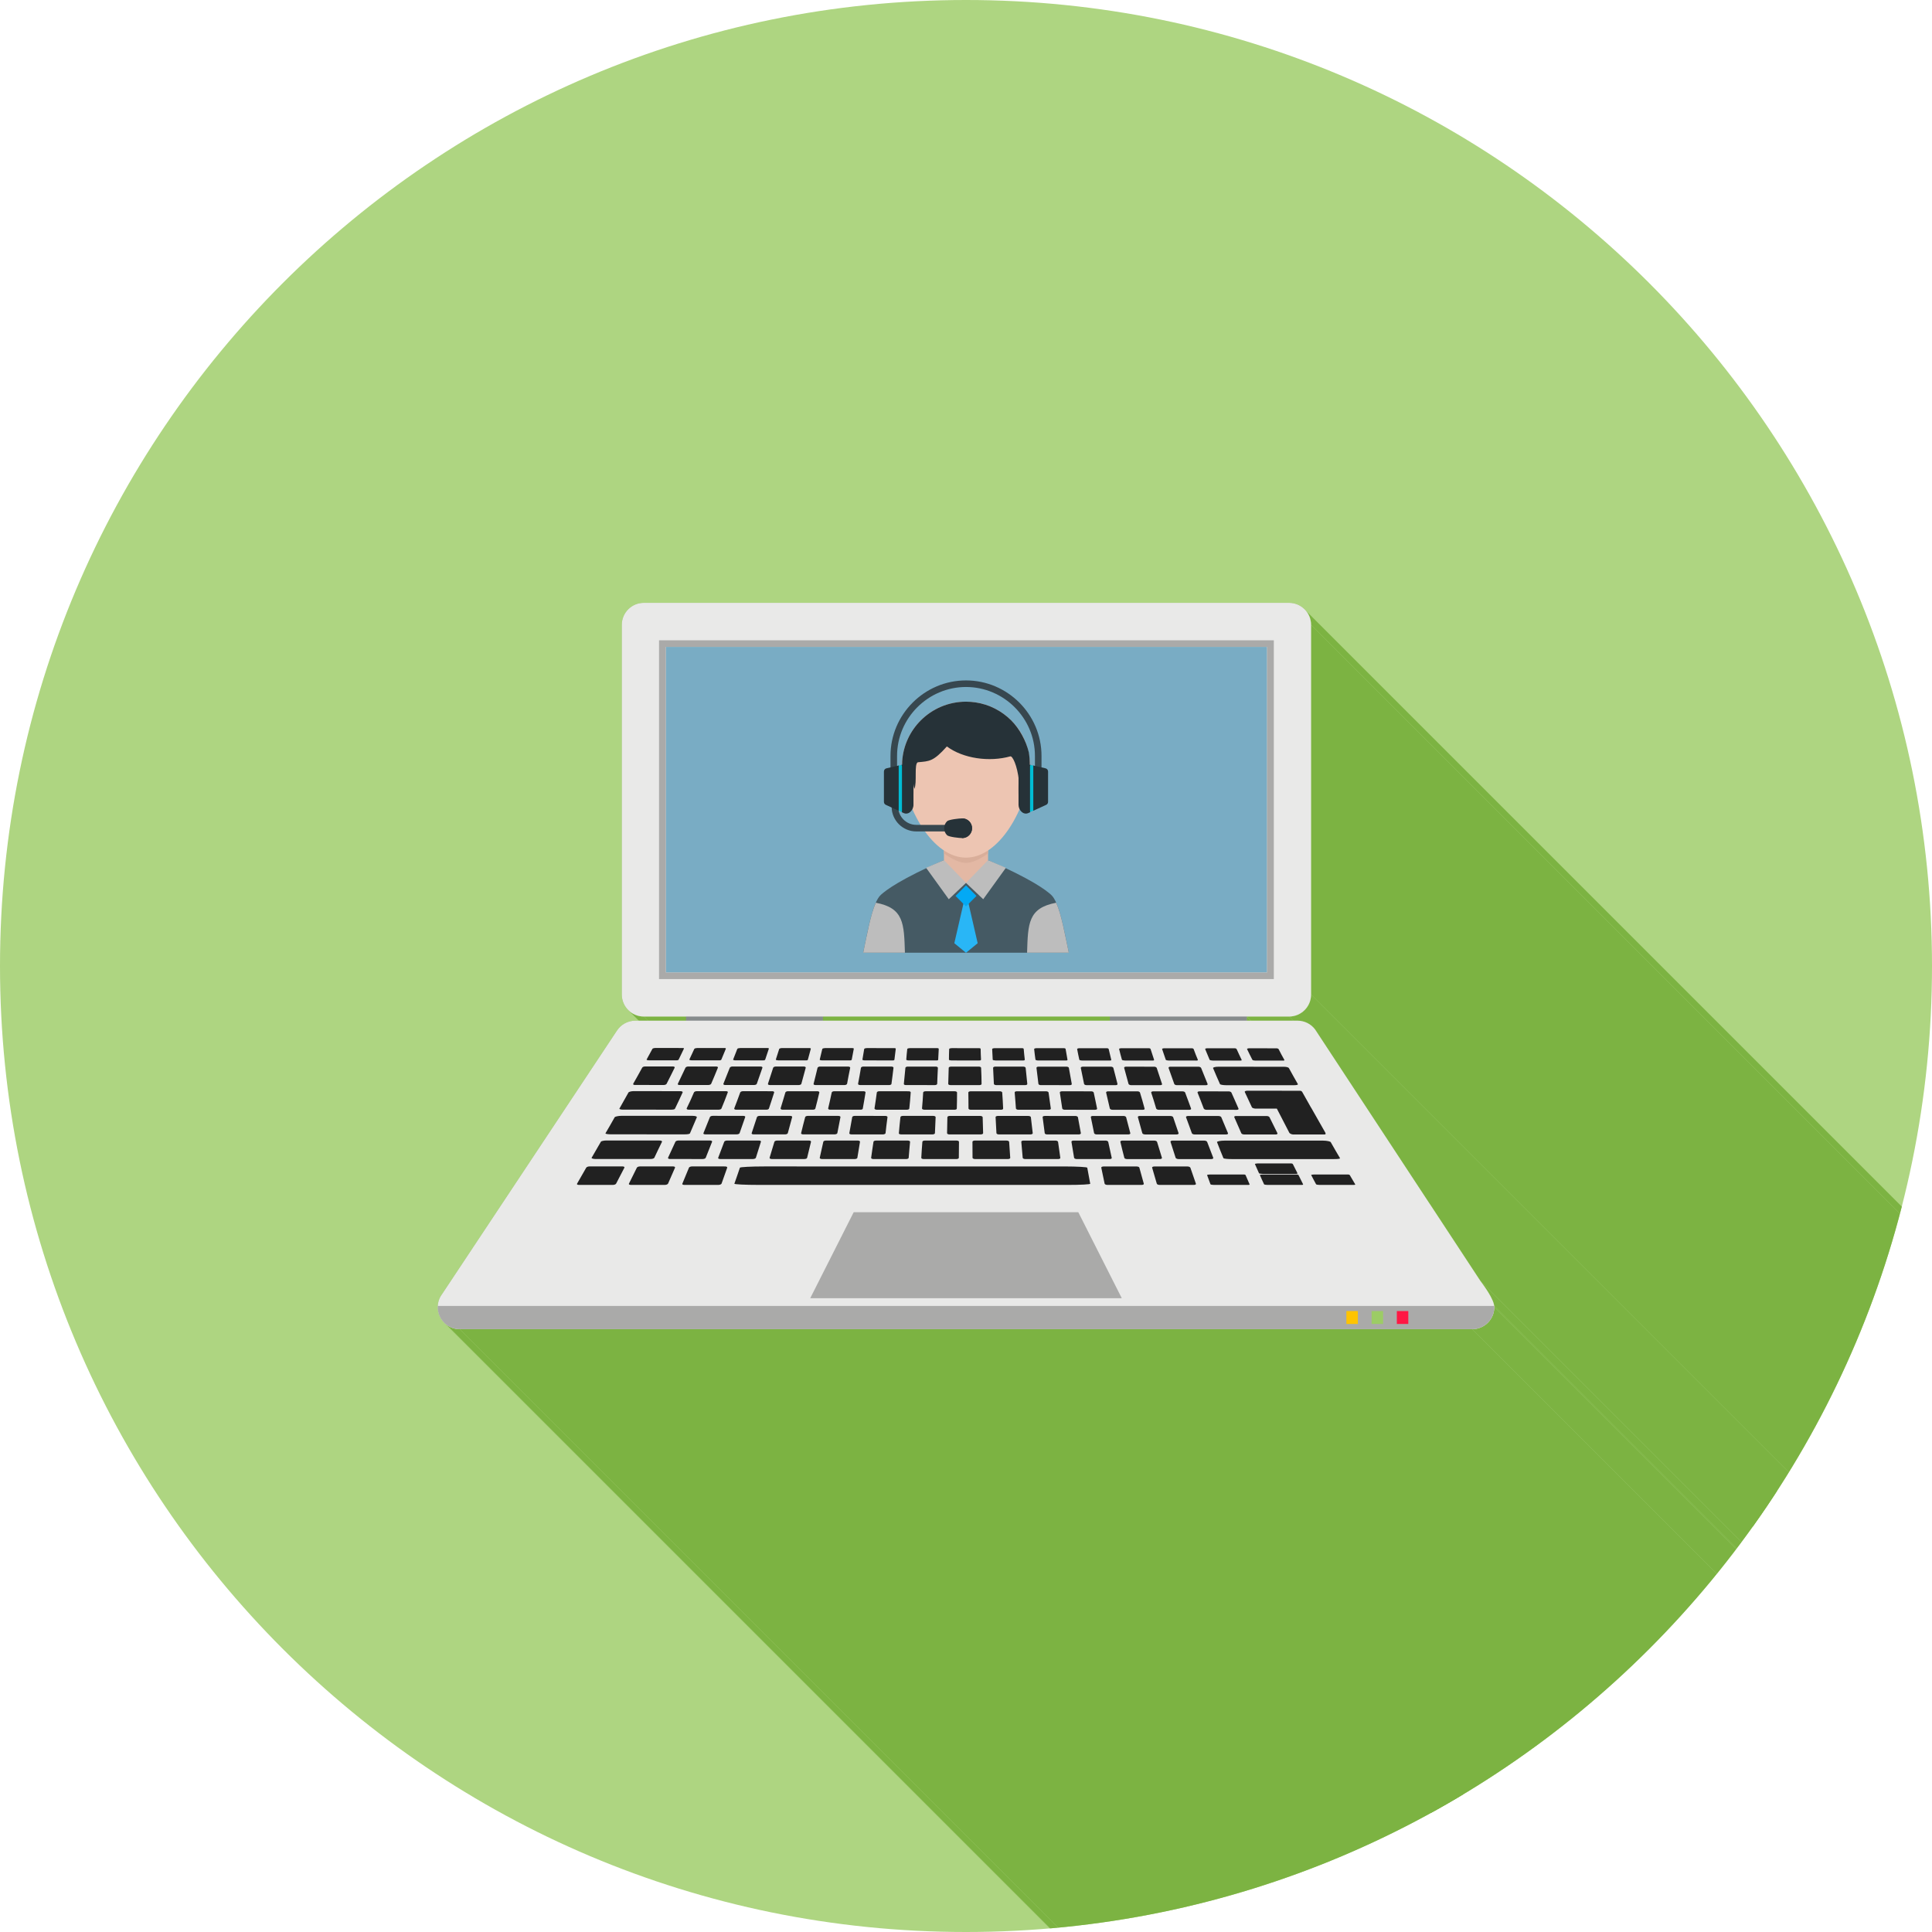 <?xml version="1.0" encoding="UTF-8"?>
<!DOCTYPE svg PUBLIC "-//W3C//DTD SVG 1.1//EN" "http://www.w3.org/Graphics/SVG/1.1/DTD/svg11.dtd">
<!-- Creator: CorelDRAW -->
<svg xmlns="http://www.w3.org/2000/svg" xml:space="preserve" width="2048px" height="2048px" style="shape-rendering:geometricPrecision; text-rendering:geometricPrecision; image-rendering:optimizeQuality; fill-rule:evenodd; clip-rule:evenodd"
viewBox="0 0 2048 2048"
 xmlns:xlink="http://www.w3.org/1999/xlink">
 <defs>
  <style type="text/css">
   <![CDATA[
    .str0 {stroke:#212121;stroke-width:1;stroke-linecap:round;stroke-linejoin:round}
    .fil2 {fill:none}
    .fil19 {fill:#00BCD4}
    .fil23 {fill:#03A9F4}
    .fil16 {fill:#263238}
    .fil22 {fill:#29B6F6}
    .fil11 {fill:#455A64}
    .fil4 {fill:#79ACC4}
    .fil1 {fill:#7CB342}
    .fil3 {fill:#868B8C}
    .fil9 {fill:#9CCC65}
    .fil0 {fill:#AED581}
    .fil14 {fill:#BDBDBD}
    .fil13 {fill:#D9AE9A}
    .fil17 {fill:#DDB7A5}
    .fil12 {fill:#E3B8A4}
    .fil15 {fill:#EDC5B2}
    .fil10 {fill:#FF1744}
    .fil8 {fill:#FFC400}
    .fil7 {fill:#212121;fill-rule:nonzero}
    .fil20 {fill:#263238;fill-rule:nonzero}
    .fil21 {fill:#272F34;fill-rule:nonzero}
    .fil18 {fill:#37474F;fill-rule:nonzero}
    .fil6 {fill:#AAAAA9;fill-rule:nonzero}
    .fil5 {fill:#E9E9E8;fill-rule:nonzero}
   ]]>
  </style>
   <clipPath id="id0">
    <path d="M1024 0c565.538,0 1024,458.462 1024,1024 0,565.538 -458.462,1024 -1024,1024 -565.538,0 -1024,-458.462 -1024,-1024 0,-565.538 458.462,-1024 1024,-1024z"/>
   </clipPath>
 </defs>
 <g id="Layer_x0020_1">
  <path class="fil0" d="M1024 0c565.538,0 1024,458.462 1024,1024 0,565.538 -458.462,1024 -1024,1024 -565.538,0 -1024,-458.462 -1024,-1024 0,-565.538 458.462,-1024 1024,-1024z"/>
  <g style="clip-path:url(#id0)">
   <g id="_385682200">
    <g>
     <polygon id="_2856323041" class="fil1" points="1384.46,647.521 2520.35,1783.4 2521.69,1785.2 2522.86,1787.12 2523.84,1789.16 2524.62,1791.31 2525.2,1793.54 2525.55,1795.86 2525.67,1798.25 1389.79,662.364 1389.67,659.978 1389.32,657.661 1388.74,655.425 1387.96,653.281 1386.98,651.241 1385.81,649.317 "/>
     <polygon id="_285632448" class="fil1" points="1389.79,662.364 2525.67,1798.25 2525.67,2190.12 1389.79,1054.24 "/>
     <polygon id="_285633336" class="fil1" points="1389.79,1054.24 2525.67,2190.12 2525.55,2192.51 2525.2,2194.83 2524.62,2197.06 2523.84,2199.21 2522.86,2201.24 2521.69,2203.17 2520.35,2204.97 2518.84,2206.62 2517.18,2208.13 2515.39,2209.47 2513.46,2210.64 2511.42,2211.62 2509.28,2212.41 2507.04,2212.98 2504.73,2213.34 2502.34,2213.46 1366.46,1077.57 1368.84,1077.45 1371.16,1077.1 1373.4,1076.53 1375.54,1075.74 1377.58,1074.76 1379.5,1073.59 1381.3,1072.25 1382.96,1070.74 1384.46,1069.08 1385.81,1067.29 1386.98,1065.36 1387.96,1063.32 1388.74,1061.18 1389.32,1058.94 1389.67,1056.63 "/>
     <polygon id="_285633216" class="fil1" points="1366.46,1077.57 2502.34,2213.46 2457.59,2213.46 1321.71,1077.57 "/>
     <polygon id="_285632904" class="fil1" points="1321.71,1077.57 2457.59,2213.46 2457.59,2217.83 1321.71,1081.95 "/>
     <polygon id="_285633384" class="fil1" points="1392.5,1089.36 2528.38,2225.24 2529.32,2226.32 2530.2,2227.46 1394.32,1091.58 1393.44,1090.43 "/>
     <polygon id="_285633240" class="fil1" points="1394.32,1091.58 2530.2,2227.46 2530.19,2227.49 1394.31,1091.61 "/>
     <polygon id="_285632736" class="fil1" points="1394.31,1091.61 2530.19,2227.49 2705,2493.49 1569.11,1357.61 "/>
     <polygon id="_285633360" class="fil1" points="1569.11,1357.61 2705,2493.49 2705.65,2494.39 2706.47,2495.5 2707.41,2496.79 2708.45,2498.25 2709.57,2499.84 2710.74,2501.55 2711.94,2503.35 2713.14,2505.23 2714.32,2507.16 2715.45,2509.12 2716.5,2511.08 2717.46,2513.03 2718.29,2514.93 2718.97,2516.78 2719.48,2518.54 2719.79,2520.2 1583.91,1384.32 1583.6,1382.66 1583.09,1380.9 1582.41,1379.05 1581.58,1377.14 1580.62,1375.2 1579.57,1373.23 1578.44,1371.28 1577.26,1369.35 1576.06,1367.47 1574.86,1365.67 1573.69,1363.96 1572.57,1362.36 1571.53,1360.91 1570.59,1359.62 1569.77,1358.51 "/>
     <polygon id="_285632880" class="fil1" points="1583.91,1384.32 2719.79,2520.2 2719.81,2520.37 2719.83,2520.54 2719.85,2520.71 2719.86,2520.87 2719.87,2521.04 2719.88,2521.2 2719.88,2521.36 2719.88,2521.52 1584,1385.64 1584,1385.48 1583.99,1385.32 1583.99,1385.16 1583.98,1384.99 1583.96,1384.83 1583.95,1384.66 1583.93,1384.49 "/>
     <polygon id="_285633456" class="fil1" points="1584,1385.64 2719.88,2521.52 2719.76,2523.91 2719.41,2526.22 2718.83,2528.46 2718.05,2530.6 2717.07,2532.64 2715.9,2534.56 2714.55,2536.36 2713.05,2538.02 2711.39,2539.52 2709.59,2540.87 2707.67,2542.04 2705.63,2543.02 2703.49,2543.8 2701.25,2544.38 2698.93,2544.73 2696.55,2544.85 1560.67,1408.97 1563.05,1408.85 1565.37,1408.5 1567.61,1407.92 1569.75,1407.14 1571.79,1406.15 1573.71,1404.99 1575.51,1403.64 1577.17,1402.14 1578.67,1400.48 1580.01,1398.68 1581.18,1396.76 1582.17,1394.72 1582.95,1392.58 1583.53,1390.34 1583.88,1388.02 "/>
     <polygon id="_285633960" class="fil1" points="727.208,1077.57 1863.09,2213.46 1818.34,2213.46 682.454,1077.57 "/>
     <polygon id="_285633504" class="fil1" points="487.335,1408.97 1623.22,2544.85 1622.32,2544.84 1621.43,2544.79 1620.54,2544.7 1619.65,2544.58 1618.76,2544.43 1617.88,2544.24 1617,2544.02 1616.13,2543.76 1615.27,2543.46 1614.41,2543.14 1613.57,2542.77 1612.73,2542.37 1611.91,2541.93 1611.1,2541.46 1610.3,2540.95 1609.51,2540.4 473.631,1404.52 474.415,1405.07 475.215,1405.58 476.027,1406.05 476.852,1406.49 477.688,1406.89 478.533,1407.25 479.39,1407.58 480.253,1407.88 481.124,1408.13 482.001,1408.36 482.883,1408.55 483.769,1408.7 484.659,1408.82 485.55,1408.9 486.442,1408.95 "/>
     <polygon id="_285633696" class="fil1" points="473.631,1404.52 1609.51,2540.4 1608.3,2539.46 472.42,1403.58 "/>
     <polygon id="_285633744" class="fil1" points="682.454,1077.57 1818.34,2213.46 1815.95,2213.34 1813.63,2212.98 1811.4,2212.41 1809.25,2211.62 1807.21,2210.64 1805.29,2209.47 1803.49,2208.13 1801.84,2206.62 665.954,1070.74 667.612,1072.25 669.408,1073.59 671.332,1074.76 673.372,1075.74 675.515,1076.53 677.751,1077.1 680.069,1077.45 "/>
     <polygon id="_285634128" class="fil1" points="1560.67,1408.97 2696.55,2544.85 1623.22,2544.85 487.335,1408.97 "/>
    </g>
    <path id="_385681744" class="fil1" d="M1366.46 639.03c12.887,0 23.334,10.447 23.334,23.334l0 391.877c0,12.886 -10.447,23.334 -23.334,23.334l-44.753 0 0 4.374 53.489 0 0.244 0c7.213,0.006 14.324,3.344 18.885,9.628l-0.018 0.033 174.809 265.999c3.063,4.219 13.724,18.185 14.797,26.712 0.058,0.455 0.089,0.895 0.089,1.317 0,12.886 -10.447,23.334 -23.334,23.334l-1073.33 -0.001c-4.757,0.005 -9.56,-1.44 -13.704,-4.448 -6.667,-4.838 -10.019,-12.546 -9.594,-20.202 0.24,-4.32 1.683,-8.624 4.414,-12.387l0.026 0.019 185.391 -279.323c4.156,-6.428 11.385,-10.681 19.608,-10.681l53.733 0 0 -4.374 -44.753 0c-12.887,0 -23.335,-10.448 -23.335,-23.334l0 -391.877c0,-12.887 10.448,-23.334 23.335,-23.334l684.004 0z"/>
   </g>
  </g>
  <path class="fil2" d="M1024 0c565.538,0 1024,458.462 1024,1024 0,565.538 -458.462,1024 -1024,1024 -565.538,0 -1024,-458.462 -1024,-1024 0,-565.538 458.462,-1024 1024,-1024z"/>
  <g id="_371780200">
   <rect id="_371786992" class="fil3" x="727.207" y="1075.56" width="145.15" height="9.115"/>
   <rect id="_371787472" class="fil3" x="1176.56" y="1075.56" width="145.15" height="9.115"/>
   <rect id="_371787184" class="fil4 str0" x="690.429" y="674.237" width="668.054" height="368.131"/>
   <path id="_371787376" class="fil5" d="M1394.31 1091.61l174.809 265.999c3.226,4.444 14.885,19.706 14.885,28.029 0,12.886 -10.447,23.334 -23.334,23.334l-1073.33 0 0 -0.001c-4.757,0.005 -9.56,-1.44 -13.704,-4.448 -10.429,-7.569 -12.749,-22.16 -5.18,-32.589l0.026 0.019 185.391 -279.323c4.156,-6.428 11.385,-10.681 19.608,-10.681l701.719 0 0.244 0 0 0c7.213,0.006 14.324,3.344 18.885,9.628l-0.018 0.033z"/>
   <path id="_371787280" class="fil6" d="M1583.91 1384.32c0.058,0.455 0.089,0.895 0.089,1.317 0,12.886 -10.447,23.334 -23.334,23.334l-1073.33 0 0 -0.001c-4.757,0.005 -9.56,-1.44 -13.704,-4.448 -6.667,-4.838 -10.019,-12.546 -9.594,-20.202l1119.87 0z"/>
   <path id="_371786824" class="fil5" d="M682.454 639.03l684.004 0c12.887,0 23.334,10.447 23.334,23.334l0 391.877c0,12.886 -10.447,23.334 -23.334,23.334l-684.004 0c-12.887,0 -23.335,-10.448 -23.335,-23.334l0 -391.877c0,-12.887 10.448,-23.334 23.335,-23.334zm660.67 46.668l-637.336 0 0 345.209 637.336 0 0 -345.209z"/>
   <path id="_371786800" class="fil6" d="M698.61 678.745l651.693 0 0 359.114 -651.693 0 0 -359.114zm644.515 6.953l-637.336 0 0 345.209 637.336 0 0 -345.209z"/>
   <polygon id="_371786272" class="fil6" points="1189.12,1376.13 1143.05,1285 904.947,1285 858.882,1376.13 "/>
   <path id="_371786344" class="fil7" d="M1361.42 1123.45c0,0 0,0 0,0 0.331,0.464 0.083,0.842 -1.156,0.842 -9.823,0 -19.649,0 -29.555,0 -1.239,0 -2.973,-0.378 -3.138,-0.856 -1.982,-3.789 -3.797,-7.55 -5.614,-11.323 -0.247,-0.48 1.074,-0.886 2.23,-0.886 9.658,0 19.318,0 28.895,0.028 1.155,0 1.899,0.407 2.311,0.872 1.899,3.759 3.881,7.548 6.027,11.323z"/>
   <path id="_371786920" class="fil7" d="M1375.78 1149.17c0,0 0,0 0,0 0.413,0.712 -1.072,1.205 -4.211,1.205 -23.942,0 -47.883,-0.014 -71.743,-0.014 -3.056,0 -6.357,-0.508 -6.605,-1.233 -2.558,-5.648 -4.954,-11.31 -7.348,-16.973 -0.083,-0.697 2.477,-1.408 5.448,-1.378 23.117,0.014 46.398,0.014 69.514,0.03 2.89,0 5.12,0.681 5.45,1.408 3.054,5.647 6.275,11.295 9.494,16.956z"/>
   <path id="_371786440" class="fil7" d="M1389.57 1173.8c0,0 0,0 0,0 0,0.044 0,0.059 0,0.087 0.165,0.028 0.165,0.058 0.165,0.086 5.037,8.871 10.072,17.741 15.109,26.583 0.578,1.133 0.578,2.047 -0.826,2.047 -11.145,-0.014 -22.208,0 -33.188,0 -1.487,-0.014 -3.798,-0.93 -4.211,-2.047 -4.459,-8.478 -8.752,-16.928 -13.127,-25.391 -7.596,0 -15.191,0 -22.786,0 -1.239,0 -3.386,-0.683 -3.633,-1.38 -2.559,-5.43 -5.036,-10.859 -7.596,-16.29 -0.248,-0.667 1.156,-1.247 2.394,-1.247 8.339,0 16.759,0 25.18,0 1.817,0 3.798,0 5.863,0 8.337,0 16.759,0.014 25.097,0.014 1.239,0 1.981,0.595 2.394,1.277 3.137,5.415 6.109,10.831 9.163,16.26z"/>
   <path id="_371786872" class="fil7" d="M1420.44 1227.66c0,0 0,0 0,0 0.495,0.725 -2.394,1.044 -7.017,1.016 -35.666,0 -71.496,0 -107.243,0 -4.459,0 -9,-0.305 -9.331,-1.031 -2.394,-5.648 -4.54,-11.295 -6.769,-16.971 -0.331,-0.725 3.55,-1.583 8.008,-1.583 34.758,0 69.514,0 104.271,0 4.376,0.03 7.844,0.9 8.256,1.626 3.22,5.648 6.439,11.295 9.824,16.943z"/>
   <path id="_371786536" class="fil7" d="M1436.54 1255.37c0,0 0,0 0,0 0.248,0.406 -0.165,0.697 -1.733,0.697 -11.972,0 -24.025,0 -35.914,0 -1.65,0 -3.632,-0.305 -3.797,-0.711 -1.817,-3.194 -3.385,-6.431 -5.119,-9.654 -0.331,-0.406 1.486,-0.697 3.056,-0.697 11.805,0 23.529,0 35.417,0 1.486,0 2.065,0.291 2.394,0.697 1.982,3.223 3.798,6.461 5.696,9.669z"/>
   <path id="_371786728" class="fil7" d="M1375.37 1243.66c0,0 0,0 0,0 0.165,0.436 -0.247,0.683 -1.651,0.683 -11.888,0 -23.611,0 -35.418,0 -1.569,0 -3.467,-0.262 -3.715,-0.697 -1.403,-3.194 -2.807,-6.389 -4.293,-9.64 -0.165,-0.392 1.569,-0.741 3.054,-0.741 11.558,0 23.199,0 34.923,0 1.32,0 1.981,0.348 2.229,0.755 1.651,3.237 3.22,6.432 4.871,9.64z"/>
   <path id="_371785960" class="fil7" d="M1381.31 1255.36c0,0 0,0 0,0 0.165,0.406 -0.165,0.711 -1.734,0.711 -11.972,0 -24.025,0 -35.913,0 -1.651,0 -3.633,-0.305 -3.716,-0.697 -1.569,-3.208 -2.889,-6.445 -4.375,-9.669 -0.248,-0.42 1.403,-0.711 3.053,-0.697 11.807,0 23.53,-0.014 35.418,0 1.487,-0.014 2.065,0.276 2.477,0.697 1.57,3.223 3.138,6.461 4.789,9.654z"/>
   <path id="_371785864" class="fil7" d="M1324.59 1255.36c0,0 0,0 0,0 0.165,0.406 -0.248,0.711 -1.734,0.711 -12.053,0 -24.025,0 -35.995,0 -1.487,0 -3.633,-0.305 -3.716,-0.711 -1.238,-3.194 -2.394,-6.431 -3.549,-9.654 -0.248,-0.42 1.65,-0.697 3.137,-0.711 11.805,0.014 23.611,0.014 35.418,0 1.486,0.014 2.063,0.291 2.229,0.697 1.404,3.237 2.806,6.475 4.211,9.669z"/>
   <path id="_371786080" class="fil7" d="M1267.71 1254.79c0,0 0,0 0,0 0.331,0.726 -0.743,1.277 -2.311,1.277 -11.97,0 -23.942,0 -36.078,0 -1.486,0 -2.889,-0.58 -3.054,-1.277 -1.734,-5.647 -3.22,-11.324 -4.955,-17.001 -0.247,-0.697 0.909,-1.277 2.395,-1.277 11.641,0 23.446,0 35.087,0 1.403,0 2.725,0.58 3.056,1.306 1.981,5.661 3.879,11.324 5.861,16.971z"/>
   <path id="_371785720" class="fil7" d="M1212.48 1254.79c0,0 0,0 0,0 0.248,0.726 -0.907,1.277 -2.477,1.277 -11.97,0 -23.941,0 -36.077,0 -1.404,0 -2.807,-0.58 -2.973,-1.292 -1.156,-5.661 -2.394,-11.309 -3.55,-16.985 -0.164,-0.697 0.991,-1.306 2.559,-1.277 11.558,0 23.199,0 34.923,0 1.486,0 2.806,0.58 2.889,1.277 1.651,5.676 3.138,11.354 4.706,17.001z"/>
   <path id="_371785576" class="fil7" d="M1155.68 1254.79c0,0 0,0 0,0 0.248,0.726 -10.238,1.277 -24.108,1.277 -54.653,0 -109.308,-0.013 -163.878,-0.013 -54.572,0 -109.142,0 -163.713,0 -13.87,0 -25.759,-0.567 -25.512,-1.279 2.065,-5.661 3.881,-11.323 5.862,-16.985 0.248,-0.711 12.137,-1.32 25.676,-1.32 53.003,0 106.088,0.007 159.255,0.014 53.002,0.007 106.171,0 159.255,0 13.54,0.03 23.86,0.625 24.024,1.336 0.992,5.661 2.147,11.324 3.138,16.971z"/>
   <path id="_371786176" class="fil7" d="M764.848 1254.75c0,0 0,0 0,0 -0.412,0.725 -1.817,1.307 -3.384,1.307 -11.972,0 -24.025,0 -35.996,0 -1.569,0 -2.559,-0.582 -2.146,-1.307 2.311,-5.647 4.706,-11.323 7.018,-16.987 0.33,-0.725 1.815,-1.306 3.301,-1.306 11.724,0 23.365,0 35.005,0.015 1.486,0 2.476,0.58 2.229,1.306 -2.065,5.648 -4.045,11.324 -6.027,16.971z"/>
   <path id="_371785672" class="fil7" d="M708.132 1254.75c0,0 0,0 0,0 -0.496,0.725 -1.899,1.307 -3.386,1.307 -12.053,0 -24.025,0 -35.913,0 -1.569,0 -2.558,-0.582 -2.146,-1.307 2.806,-5.647 5.614,-11.323 8.421,-16.987 0.412,-0.725 1.817,-1.306 3.384,-1.306 11.641,0 23.282,0 35.005,0 1.403,0 2.311,0.581 2.063,1.306 -2.559,5.663 -5.035,11.34 -7.429,16.987z"/>
   <path id="_371785648" class="fil7" d="M653.065 1254.75c0,0 0,0 0,0 -0.413,0.725 -1.899,1.307 -3.386,1.307 -12.053,0 -24.106,0 -35.995,0 -1.651,0 -2.394,-0.582 -1.981,-1.307 3.22,-5.647 6.439,-11.323 9.742,-16.987 0.496,-0.725 1.898,-1.306 3.468,-1.306 11.64,0 23.282,0 35.004,0 1.404,0 2.311,0.581 1.982,1.306 -2.973,5.663 -5.944,11.34 -8.833,16.987z"/>
   <path id="_371785456" class="fil7" d="M636.965 1210.29c0,0 0,0 0,0 0.248,-0.711 3.302,-1.32 5.614,-1.32 18.742,0 37.317,0 56.057,0 2.394,0 3.302,0.609 3.137,1.32 -2.889,5.678 -5.45,11.354 -8.173,17.015 -0.412,0.726 -1.899,1.292 -4.376,1.292 -19.318,0 -38.554,0 -57.708,0 -2.477,0 -4.707,-0.566 -4.376,-1.292 3.302,-5.661 6.522,-11.337 9.824,-17.015z"/>
   <path id="_371785432" class="fil7" d="M651.578 1184.35c0,0 0,0 0,0 0.331,-0.725 3.963,-1.525 7.1,-1.525 25.181,0 50.361,0.015 75.541,0.015 3.221,0 4.707,0.798 4.459,1.524 -2.394,5.663 -4.788,11.34 -7.265,16.987 -0.248,0.741 -2.477,1.117 -5.614,1.117 -25.924,0 -51.93,-0.028 -77.852,-0.028 -3.22,0 -6.357,-0.364 -6.11,-1.104 3.302,-5.647 6.605,-11.323 9.742,-16.985z"/>
   <path id="_371785408" class="fil7" d="M666.192 1158.12c0,0 0,0 0,0 0.33,-0.726 3.054,-1.452 5.118,-1.452 16.595,0 33.106,0.028 49.701,0.028 2.229,0 2.972,0.726 2.559,1.437 -2.642,5.676 -5.202,11.339 -8.009,17.015 -0.247,0.726 -1.569,1.148 -3.797,1.148 -17.007,-0.015 -34.179,-0.015 -51.104,-0.015 -2.311,0 -4.293,-0.436 -4.045,-1.147 3.22,-5.676 6.357,-11.353 9.578,-17.015z"/>
   <path id="_371785312" class="fil7" d="M706.645 1148.84c0,0 0,0 0,0 -0.33,0.726 -1.734,1.307 -2.972,1.307 -10.32,-0.03 -20.557,-0.03 -30.795,-0.03 -1.32,0 -1.898,-0.58 -1.651,-1.291 3.302,-5.663 6.358,-11.324 9.494,-17.001 0.331,-0.726 1.652,-1.322 2.973,-1.322 9.907,0 19.814,0.015 29.804,0.015 1.239,0 1.981,0.609 1.651,1.32 -2.89,5.676 -5.532,11.353 -8.504,17z"/>
   <path id="_371785048" class="fil7" d="M691.619 1111.78c0,0 0,0 0,0 0.248,-0.465 1.899,-0.886 3.221,-0.886 9.576,0 19.153,0.028 28.813,0.028 1.319,0 1.567,0.407 1.238,0.872 -1.817,3.789 -3.632,7.564 -5.448,11.339 -0.248,0.494 -0.909,0.856 -2.147,0.856 -9.907,0 -19.649,-0.014 -29.473,-0.014 -1.32,0 -2.642,-0.364 -2.394,-0.857 2.146,-3.775 4.128,-7.563 6.191,-11.337z"/>
   <path id="_371784976" class="fil7" d="M753.868 1148.86c0,0 0,0 0,0 -0.33,0.725 -1.65,1.292 -2.972,1.292 -10.238,0 -20.556,0 -30.63,0 -1.403,0 -2.063,-0.581 -1.734,-1.307 2.726,-5.647 5.45,-11.323 8.092,-17 0.33,-0.711 1.651,-1.32 2.889,-1.32 9.824,0 19.897,0.013 29.721,0.013 1.32,0 2.065,0.611 1.734,1.336 -2.311,5.663 -4.624,11.34 -7.101,16.987z"/>
   <path id="_371784880" class="fil7" d="M736.035 1111.79c0,0 0,0 0,0 0.331,-0.464 1.982,-0.872 3.221,-0.872 9.576,0.015 19.153,0.015 28.812,0.015 1.238,0 1.486,0.406 1.32,0.885 -1.65,3.775 -3.054,7.55 -4.706,11.34 -0.247,0.478 -0.824,0.855 -2.063,0.855 -9.742,0 -19.649,-0.028 -29.391,-0.028 -1.322,0 -2.642,-0.363 -2.477,-0.856 1.734,-3.775 3.467,-7.55 5.283,-11.339z"/>
   <path id="_371784688" class="fil7" d="M802.247 1148.88c0,0 0,0 0,0 -0.247,0.712 -1.486,1.278 -2.889,1.278 -10.155,0 -20.392,0 -30.794,0 -1.156,0 -1.982,-0.581 -1.734,-1.306 2.311,-5.647 4.457,-11.323 6.769,-16.987 0.331,-0.725 1.651,-1.336 2.807,-1.336 10.072,0 19.897,0.03 29.887,0.03 1.32,0 2.146,0.595 1.898,1.322 -2.063,5.676 -3.963,11.339 -5.944,17z"/>
   <path id="_371784952" class="fil7" d="M781.608 1111.82c0,0 0,0 0,0 0.165,-0.478 1.899,-0.87 3.137,-0.87 9.578,0 19.237,0.03 28.813,0 1.32,0 1.651,0.422 1.403,0.886 -1.239,3.775 -2.559,7.564 -3.797,11.339 -0.248,0.494 -0.66,0.856 -1.982,0.856 -9.824,0 -19.649,-0.015 -29.556,-0.015 -1.239,0 -2.724,-0.377 -2.477,-0.841 1.486,-3.804 2.889,-7.579 4.459,-11.354z"/>
   <path id="_371784928" class="fil7" d="M849.471 1148.88c0,0 0,0 0,0 -0.165,0.712 -1.403,1.307 -2.725,1.307 -10.319,0 -20.474,0 -30.794,0 -1.238,0 -2.065,-0.595 -1.899,-1.307 1.899,-5.661 3.715,-11.323 5.531,-17 0.248,-0.726 1.487,-1.322 2.725,-1.322 9.907,0.015 19.897,0.015 29.887,0.015 1.238,0 2.065,0.609 1.899,1.32 -1.57,5.676 -3.056,11.353 -4.624,16.985z"/>
   <path id="_371784856" class="fil7" d="M826.025 1111.85c0,0 0,0 0,0 0.247,-0.464 1.899,-0.87 3.136,-0.87 9.578,0 19.237,0 28.813,0.014 1.239,0 1.652,0.407 1.487,0.886 -1.074,3.761 -1.982,7.534 -3.054,11.309 -0.083,0.494 -0.661,0.872 -1.817,0.872 -9.907,0 -19.732,0 -29.639,-0.03 -1.156,0 -2.725,-0.363 -2.559,-0.856 1.239,-3.775 2.394,-7.564 3.633,-11.324z"/>
   <path id="_371785240" class="fil7" d="M897.933 1148.9c0,0 0,0 0,0 -0.248,0.726 -1.403,1.306 -2.725,1.306 -10.319,0 -20.639,0 -30.712,0 -1.402,-0.014 -2.311,-0.58 -2.063,-1.306 1.486,-5.648 2.807,-11.324 4.211,-17.001 0.247,-0.711 1.486,-1.32 2.642,-1.32 9.907,0.028 19.896,0.028 29.804,0.028 1.32,0 2.311,0.595 2.146,1.322 -1.239,5.661 -2.229,11.337 -3.302,16.971z"/>
   <path id="_371783896" class="fil7" d="M871.679 1111.88c0,0 0,0 0,0 0.165,-0.478 1.815,-0.886 2.972,-0.886 9.576,0 19.154,0 28.896,0.028 1.238,0 1.651,0.407 1.486,0.872 -0.743,3.775 -1.486,7.535 -2.146,11.323 -0.165,0.481 -0.579,0.857 -1.817,0.857 -9.99,0 -19.814,0 -29.556,-0.014 -1.238,0 -2.807,-0.378 -2.559,-0.843 0.908,-3.788 1.734,-7.563 2.725,-11.337z"/>
   <path id="_371784640" class="fil7" d="M944.991 1148.91c0,0 0,0 0,0 0,0.726 -1.156,1.306 -2.477,1.306 -10.238,0 -20.476,0 -30.795,-0.014 -1.238,0 -2.229,-0.566 -2.146,-1.292 1.155,-5.648 2.063,-11.324 3.054,-16.985 0.165,-0.726 1.322,-1.322 2.559,-1.322 9.824,0 19.897,0.015 29.804,0.015 1.32,0 2.229,0.595 2.146,1.32 -0.743,5.676 -1.32,11.339 -2.146,16.971z"/>
   <path id="_371784136" class="fil7" d="M916.096 1111.89c0,0 0,0 0,0 0.083,-0.464 1.65,-0.872 2.972,-0.872 9.659,0 19.237,0.015 28.896,0.015 1.238,0 1.734,0.406 1.569,0.872 -0.496,3.788 -0.991,7.563 -1.403,11.337 -0.083,0.48 -0.495,0.842 -1.734,0.842 -9.907,0 -19.65,0 -29.556,-0.014 -1.239,0 -2.806,-0.377 -2.642,-0.842 0.66,-3.775 1.238,-7.564 1.899,-11.339z"/>
   <path id="_371783920" class="fil7" d="M993.452 1148.94c0,0 0,0 0,0 0,0.712 -1.238,1.307 -2.477,1.307 -10.319,0 -20.557,-0.03 -30.794,-0.03 -1.238,0 -2.229,-0.566 -2.063,-1.278 0.495,-5.661 1.072,-11.323 1.65,-17 0.083,-0.725 1.156,-1.32 2.394,-1.307 9.908,0 19.814,0 29.805,0 1.237,0 2.229,0.611 2.229,1.351 -0.331,5.648 -0.496,11.324 -0.744,16.956z"/>
   <path id="_371784016" class="fil7" d="M961.75 1111.91c0,0 0,0 0,0 0.083,-0.465 1.651,-0.857 2.807,-0.872 9.576,0.014 19.235,0.014 28.895,0.014 1.156,0 1.651,0.406 1.651,0.886 -0.247,3.775 -0.412,7.55 -0.578,11.339 0,0.464 -0.412,0.856 -1.817,0.842 -9.741,0 -19.649,0 -29.308,0 -1.322,0 -2.806,-0.392 -2.724,-0.872 0.247,-3.775 0.66,-7.55 1.072,-11.337z"/>
   <path id="_371784328" class="fil7" d="M1040.51 1148.96c0,0 0,0 0,0 0.083,0.725 -0.908,1.306 -2.311,1.306 -10.155,0 -20.557,-0.014 -30.63,-0.014 -1.403,0 -2.394,-0.567 -2.394,-1.292 0.165,-5.647 0.331,-11.323 0.496,-16.971 0,-0.726 1.072,-1.322 2.394,-1.322 9.824,0 19.732,0 29.803,0 1.156,0 2.147,0.595 2.147,1.322 0.248,5.662 0.495,11.339 0.495,16.971z"/>
   <path id="_371784280" class="fil7" d="M1006.17 1111.95c0,0 0,0 0,0 0,-0.494 1.569,-0.87 2.89,-0.87 9.411,0 19.153,0.014 28.729,0.014 1.239,0 1.734,0.407 1.734,0.856 0.083,3.775 0.165,7.565 0.413,11.339 -0.083,0.494 -0.579,0.856 -1.734,0.856 -9.907,0 -19.649,-0.014 -29.556,-0.014 -1.155,0 -2.807,-0.378 -2.725,-0.856 0,-3.789 0.083,-7.564 0.248,-11.324z"/>
   <path id="_371784424" class="fil7" d="M1088.97 1148.97c0,0 0,0 0,0 0.165,0.726 -0.908,1.306 -2.229,1.306 -10.155,0 -20.476,0 -30.63,-0.014 -1.403,0 -2.477,-0.581 -2.558,-1.306 -0.248,-5.633 -0.579,-11.309 -0.827,-16.971 0,-0.726 0.991,-1.322 2.229,-1.322 9.991,0.015 19.897,0.015 29.887,0.015 1.238,0 2.313,0.609 2.394,1.32 0.578,5.676 1.155,11.324 1.734,16.971z"/>
   <path id="_371784400" class="fil7" d="M1051.74 1111.95c0,0 0,0 0,0 0,-0.449 1.486,-0.856 2.806,-0.856 9.576,0 19.237,0 28.896,0.014 1.156,-0.014 1.651,0.406 1.734,0.886 0.33,3.761 0.66,7.535 1.155,11.323 0,0.481 -0.495,0.828 -1.65,0.828 -9.826,0 -19.65,0 -29.392,0 -1.32,0 -3.054,-0.363 -2.972,-0.856 -0.248,-3.774 -0.413,-7.564 -0.578,-11.339z"/>
   <path id="_371783560" class="fil7" d="M1136.11 1149c0,0 0,0 0,0 0.247,0.711 -0.743,1.306 -1.982,1.306 -10.32,-0.03 -20.557,-0.03 -30.795,-0.03 -1.403,0 -2.394,-0.58 -2.558,-1.306 -0.66,-5.633 -1.322,-11.295 -2.065,-16.942 -0.083,-0.726 0.826,-1.336 2.065,-1.336 9.989,0 19.897,0 29.803,0.03 1.322,0 2.394,0.58 2.477,1.306 1.074,5.662 2.065,11.337 3.056,16.971z"/>
   <path id="_371783320" class="fil7" d="M1096.24 1111.99c0,0 0,0 0,0 -0.083,-0.48 1.404,-0.886 2.642,-0.886 9.576,0 19.154,0 28.896,0.03 1.239,0 1.734,0.406 1.817,0.872 0.578,3.774 1.32,7.534 1.981,11.323 0.083,0.478 -0.247,0.856 -1.569,0.856 -9.824,-0.014 -19.649,-0.014 -29.391,-0.014 -1.322,0 -2.889,-0.377 -2.972,-0.857 -0.579,-3.774 -0.991,-7.548 -1.404,-11.323z"/>
   <path id="_371783392" class="fil7" d="M1184.58 1149.02c0,0 0,0 0,0 0.247,0.726 -0.661,1.306 -1.982,1.306 -10.238,0 -20.557,-0.014 -30.794,-0.014 -1.322,0 -2.477,-0.595 -2.642,-1.306 -1.074,-5.634 -2.229,-11.309 -3.468,-16.971 -0.083,-0.711 0.826,-1.306 2.063,-1.306 9.991,0 19.897,0 29.887,0 1.238,0 2.394,0.609 2.559,1.32 1.403,5.662 3.054,11.323 4.376,16.971z"/>
   <path id="_371783200" class="fil7" d="M1141.81 1112.01c0,0 0,0 0,0 -0.083,-0.465 1.403,-0.872 2.559,-0.872 9.576,0 19.318,0.014 28.896,0.014 1.238,0 1.733,0.406 1.981,0.87 0.908,3.761 1.733,7.55 2.725,11.324 0.165,0.494 -0.165,0.857 -1.404,0.857 -9.742,0 -19.732,-0.015 -29.473,-0.015 -1.32,0 -2.972,-0.378 -2.972,-0.856 -0.826,-3.789 -1.651,-7.55 -2.311,-11.323z"/>
   <path id="_371783248" class="fil7" d="M1231.8 1149.03c0,0 0,0 0,0 0.33,0.725 -0.578,1.291 -1.899,1.291 -10.319,0 -20.474,0 -30.876,0 -1.155,0 -2.477,-0.58 -2.725,-1.306 -1.486,-5.648 -3.054,-11.309 -4.623,-16.957 -0.248,-0.725 0.66,-1.335 1.899,-1.335 9.989,0.014 19.897,0.014 29.968,0.028 1.156,-0.014 2.394,0.609 2.642,1.336 1.898,5.648 3.797,11.295 5.614,16.943z"/>
   <path id="_371783680" class="fil7" d="M1186.31 1112.02c0,0 0,0 0,0 -0.248,-0.464 1.32,-0.87 2.477,-0.87 9.576,0.015 19.235,0.015 28.895,0.015 1.238,0 1.817,0.406 1.982,0.885 1.238,3.761 2.394,7.535 3.715,11.324 0.083,0.478 -0.248,0.856 -1.486,0.856 -9.824,0 -19.649,0 -29.473,-0.028 -1.238,0 -3.054,-0.364 -3.137,-0.857 -0.991,-3.759 -2.146,-7.564 -2.972,-11.324z"/>
   <path id="_371783632" class="fil7" d="M1280.1 1149.06c0,0 0,0 0,0 0.331,0.711 -0.495,1.306 -1.734,1.306 -10.319,-0.028 -20.557,-0.028 -30.794,-0.028 -1.238,0 -2.559,-0.581 -2.807,-1.306 -1.981,-5.634 -4.045,-11.295 -6.027,-16.943 -0.164,-0.726 0.661,-1.336 1.817,-1.336 9.99,0 19.98,0 29.804,0 1.32,0 2.559,0.625 2.89,1.35 2.229,5.648 4.623,11.295 6.852,16.957z"/>
   <path id="_371783608" class="fil7" d="M1301.73 1201.28c0,0 0,0 0,0 0.331,0.726 -0.661,1.307 -2.146,1.292 -11.063,0.015 -22.208,0.015 -33.272,0 -1.239,0.015 -2.642,-0.566 -2.89,-1.292 -2.063,-5.675 -4.045,-11.339 -6.191,-16.985 -0.165,-0.726 0.743,-1.306 2.063,-1.306 10.65,0 21.548,0 32.363,0.014 1.239,0 2.724,0.581 2.972,1.307 2.311,5.647 4.707,11.295 7.101,16.97z"/>
   <path id="_371783848" class="fil7" d="M1286.12 1227.37c0,0 0,0 0,0 0.248,0.725 -0.744,1.306 -2.229,1.306 -11.559,0 -23.117,0 -34.51,0 -1.487,-0.014 -2.807,-0.581 -3.137,-1.306 -1.817,-5.662 -3.633,-11.324 -5.45,-16.973 -0.248,-0.725 0.743,-1.306 2.063,-1.32 11.229,0.014 22.456,0 33.601,0 1.487,0 2.807,0.595 3.138,1.32 2.146,5.648 4.293,11.31 6.522,16.973z"/>
   <path id="_371783224" class="fil7" d="M1262.59 1175.15c0,0 0,0 0,0 0.248,0.726 -0.578,1.292 -2.063,1.292 -10.65,0 -21.3,0 -32.033,0 -1.32,0 -2.559,-0.595 -2.89,-1.306 -1.65,-5.633 -3.384,-11.309 -5.283,-16.957 -0.165,-0.725 0.826,-1.306 2.065,-1.306 10.402,0 20.804,0 31.124,0.014 1.403,0 2.558,0.567 2.806,1.292 2.065,5.662 4.293,11.324 6.274,16.971z"/>
   <path id="_371782528" class="fil7" d="M1249.38 1201.26c0,0 0,0 0,0 0.164,0.711 -0.826,1.306 -2.147,1.306 -11.228,0 -22.291,0 -33.353,0 -1.487,-0.028 -2.725,-0.595 -2.972,-1.336 -1.57,-5.647 -3.221,-11.323 -4.707,-16.971 -0.248,-0.711 0.743,-1.306 1.982,-1.306 10.897,0.03 21.63,0.03 32.362,0.03 1.487,0 2.807,0.58 3.054,1.306 1.982,5.647 3.798,11.295 5.78,16.971z"/>
   <path id="_371782408" class="fil7" d="M1231.72 1227.37c0,0 0,0 0,0 0.083,0.725 -0.908,1.292 -2.311,1.292 -11.558,0.014 -23.117,0.014 -34.675,0.014 -1.403,-0.014 -2.806,-0.581 -2.889,-1.306 -1.487,-5.662 -2.89,-11.339 -4.211,-16.985 -0.248,-0.726 0.826,-1.307 2.229,-1.307 11.228,0 22.455,0 33.684,0 1.403,0 2.725,0.581 2.973,1.307 1.733,5.661 3.467,11.323 5.2,16.985z"/>
   <path id="_371782744" class="fil7" d="M1213.31 1175.13c0,0 0,0 0,0 0.412,0.711 -0.579,1.306 -1.982,1.306 -10.65,-0.03 -21.383,-0.03 -32.033,-0.03 -1.32,0 -2.559,-0.566 -2.807,-1.277 -1.238,-5.662 -2.641,-11.309 -3.963,-16.985 -0.165,-0.712 0.827,-1.292 2.146,-1.292 10.32,0 20.806,0.014 31.124,0.014 1.322,0 2.395,0.581 2.643,1.306 1.733,5.648 3.384,11.324 4.871,16.957z"/>
   <path id="_371782912" class="fil7" d="M1198.2 1201.26c0,0 0,0 0,0 0.165,0.697 -0.826,1.278 -2.229,1.278 -11.146,0 -22.208,0.028 -33.436,0 -1.322,0 -2.477,-0.581 -2.725,-1.307 -1.156,-5.647 -2.394,-11.323 -3.468,-16.971 -0.248,-0.739 0.826,-1.306 2.063,-1.306 10.981,0 21.713,0 32.446,0 1.403,0 2.642,0.595 2.889,1.306 1.487,5.676 2.973,11.324 4.459,17.001z"/>
   <path id="_371782384" class="fil7" d="M1178.47 1227.35c0,0 0,0 0,0 0.248,0.739 -0.826,1.32 -2.311,1.306 -11.558,0 -23.117,0 -34.675,0 -1.403,0 -2.725,-0.581 -2.889,-1.306 -0.991,-5.676 -1.899,-11.324 -2.807,-16.971 -0.164,-0.726 0.826,-1.322 2.311,-1.322 11.229,0 22.456,0.014 33.767,0 1.322,0.014 2.642,0.581 2.889,1.322 1.239,5.647 2.477,11.323 3.716,16.971z"/>
   <path id="_371782960" class="fil7" d="M1162.94 1175.1c0,0 0,0 0,0 0.33,0.741 -0.826,1.306 -2.147,1.306 -10.65,0 -21.3,0 -32.032,-0.013 -1.322,0 -2.478,-0.567 -2.725,-1.293 -0.743,-5.647 -1.817,-11.323 -2.559,-16.971 -0.165,-0.711 0.908,-1.306 2.229,-1.306 10.32,0.03 20.723,0.03 31.042,0.03 1.322,0 2.394,0.566 2.642,1.292 1.156,5.661 2.477,11.323 3.55,16.956z"/>
   <path id="_371782984" class="fil7" d="M1145.77 1201.24c0,0 0,0 0,0 0.081,0.726 -0.991,1.307 -2.313,1.307 -11.062,0 -22.29,0 -33.27,0 -1.569,0 -2.642,-0.581 -2.724,-1.307 -0.826,-5.661 -1.404,-11.323 -2.23,-16.985 -0.083,-0.725 0.826,-1.306 2.311,-1.306 10.651,0 21.467,0 32.363,0.014 1.32,0 2.477,0.567 2.725,1.306 0.99,5.648 2.146,11.324 3.137,16.971z"/>
   <path id="_371782864" class="fil7" d="M1123.98 1227.35c0,0 0,0 0,0 0.165,0.725 -0.907,1.306 -2.477,1.306 -11.476,0 -23.033,0 -34.508,0 -1.57,0 -2.807,-0.581 -2.89,-1.306 -0.496,-5.676 -0.991,-11.34 -1.486,-16.987 -0.165,-0.725 0.99,-1.306 2.477,-1.306 11.145,0 22.455,0 33.684,0 1.403,0 2.558,0.581 2.806,1.306 0.744,5.662 1.569,11.31 2.394,16.987z"/>
   <path id="_371782840" class="fil7" d="M1113.91 1175.1c0,0 0,0 0,0 0.165,0.726 -0.908,1.293 -2.311,1.293 -10.651,0 -21.384,0 -32.034,0 -1.32,0 -2.477,-0.582 -2.641,-1.307 -0.331,-5.647 -0.908,-11.309 -1.32,-16.971 -0.165,-0.726 0.907,-1.306 2.229,-1.306 10.319,0 20.804,0.014 31.124,0.014 1.32,0 2.477,0.595 2.559,1.306 0.743,5.648 1.651,11.324 2.394,16.971z"/>
   <path id="_371782624" class="fil7" d="M1094.75 1201.24c0,0 0,0 0,0 0,0.712 -1.072,1.307 -2.559,1.293 -11.062,0.014 -22.208,0 -33.27,0 -1.487,0 -2.559,-0.581 -2.642,-1.306 -0.248,-5.678 -0.66,-11.324 -0.908,-17.001 -0.083,-0.711 0.991,-1.293 2.394,-1.293 10.815,0.015 21.548,0.015 32.363,0.015 1.32,0 2.558,0.581 2.641,1.306 0.579,5.648 1.239,11.324 1.982,16.985z"/>
   <path id="_371781664" class="fil7" d="M1070.89 1227.35c0,0 0,0 0,0 0.083,0.725 -1.074,1.306 -2.559,1.306 -11.558,-0.015 -23.115,-0.015 -34.674,-0.015 -1.404,0 -2.642,-0.566 -2.725,-1.306 0,-5.661 -0.083,-11.324 -0.083,-16.971 0,-0.725 1.074,-1.336 2.477,-1.336 11.228,0 22.539,0.03 33.684,0.03 1.486,0 2.559,0.581 2.725,1.306 0.33,5.647 0.742,11.31 1.155,16.987z"/>
   <path id="_371782120" class="fil7" d="M1063.38 1175.09c0,0 0,0 0,0 0.165,0.725 -0.99,1.292 -2.311,1.292 -10.65,0 -21.383,0 -32.033,0 -1.238,0 -2.311,-0.595 -2.394,-1.306 0.083,-5.662 -0.165,-11.309 -0.165,-16.985 0,-0.711 1.074,-1.278 2.394,-1.278 10.402,0 20.64,0 31.042,0 1.239,0 2.478,0.58 2.478,1.306 0.33,5.662 0.824,11.324 0.99,16.971z"/>
   <path id="_371782048" class="fil7" d="M1042.16 1201.22c0,0 0,0 0,0 0,0.725 -1.155,1.306 -2.559,1.306 -11.063,0 -22.208,0 -33.27,0 -1.32,0 -2.394,-0.581 -2.394,-1.306 0.081,-5.678 0.247,-11.34 0.33,-17.001 0.083,-0.711 1.156,-1.293 2.477,-1.293 10.65,0 21.631,0 32.363,0 1.322,0 2.394,0.582 2.558,1.293 0.165,5.676 0.331,11.323 0.496,17.001z"/>
   <path id="_371781952" class="fil7" d="M1016.4 1227.34c0,0 0,0 0,0 0,0.712 -1.156,1.306 -2.642,1.306 -11.558,0 -23.199,0 -34.592,0 -1.487,0 -2.642,-0.594 -2.559,-1.306 0.331,-5.676 0.66,-11.324 1.155,-17 0,-0.726 1.156,-1.307 2.643,-1.307 11.062,0 22.291,0 33.601,0 1.402,0 2.558,0.581 2.558,1.307 -0.081,5.675 -0.164,11.323 -0.164,17z"/>
   <path id="_371782264" class="fil7" d="M1014.26 1175.07c0,0 0,0 0,0 0.083,0.711 -0.991,1.306 -2.394,1.306 -10.733,0 -21.383,-0.03 -31.95,-0.03 -1.403,0 -2.477,-0.566 -2.559,-1.277 0.578,-5.662 0.908,-11.324 1.239,-16.985 0.083,-0.711 1.155,-1.293 2.477,-1.293 10.402,0 20.639,0 31.042,0 1.238,0 2.394,0.582 2.394,1.293 0,5.676 -0.083,11.323 -0.248,16.985z"/>
   <path id="_371782000" class="fil7" d="M991.058 1201.22c0,0 0,0 0,0 0,0.725 -1.238,1.306 -2.642,1.306 -11.062,-0.015 -22.126,-0.015 -33.27,-0.015 -1.32,0 -2.559,-0.595 -2.311,-1.306 0.495,-5.676 0.991,-11.324 1.651,-17.001 0,-0.725 1.238,-1.306 2.559,-1.306 10.733,0 21.548,0 32.281,0 1.32,0 2.559,0.611 2.477,1.322 -0.248,5.661 -0.496,11.323 -0.744,17.001z"/>
   <path id="_371782192" class="fil7" d="M963.236 1227.34c0,0 0,0 0,0 0,0.712 -1.238,1.306 -2.724,1.306 -11.559,0 -23.034,0 -34.592,0 -1.487,0 -2.559,-0.594 -2.477,-1.306 0.826,-5.676 1.569,-11.353 2.477,-17 0.083,-0.726 1.238,-1.307 2.724,-1.307 11.063,0 22.374,0 33.601,0 1.404,0 2.478,0.581 2.478,1.307 -0.496,5.647 -1.074,11.323 -1.487,17z"/>
   <path id="_371782336" class="fil7" d="M963.896 1175.07c0,0 0,0 0,0 0.083,0.711 -1.155,1.277 -2.558,1.277 -10.651,0 -21.465,0 -32.033,0 -1.239,0 -2.23,-0.58 -2.313,-1.306 0.909,-5.648 1.734,-11.323 2.478,-16.971 0.165,-0.725 1.238,-1.306 2.641,-1.306 10.32,0 20.64,0 31.043,0.028 1.32,-0.028 2.394,0.553 2.229,1.278 -0.412,5.676 -0.826,11.339 -1.487,17.001z"/>
   <path id="_371781880" class="fil7" d="M938.716 1201.21c0,0 0,0 0,0 -0.081,0.711 -1.403,1.306 -2.724,1.306 -11.063,0 -22.291,0 -33.354,0 -1.486,0 -2.477,-0.595 -2.311,-1.306 0.991,-5.676 1.981,-11.353 3.054,-17.015 0.165,-0.726 1.238,-1.306 2.642,-1.306 10.815,0 21.631,0.014 32.363,0.014 1.403,0 2.477,0.581 2.394,1.306 -0.744,5.648 -1.487,11.324 -2.065,17.001z"/>
   <path id="_371781928" class="fil7" d="M908.829 1227.34c0,0 0,0 0,0 -0.081,0.712 -1.402,1.306 -2.889,1.306 -11.557,0 -23.117,-0.028 -34.675,-0.028 -1.403,0 -2.394,-0.581 -2.311,-1.307 1.239,-5.661 2.477,-11.323 3.798,-16.985 0.081,-0.726 1.403,-1.306 2.889,-1.306 11.062,0 22.291,0 33.519,0 1.486,0 2.559,0.58 2.477,1.306 -0.991,5.662 -1.815,11.339 -2.807,17.015z"/>
   <path id="_371781424" class="fil7" d="M914.61 1175.05c0,0 0,0 0,0 0.083,0.726 -0.991,1.292 -2.477,1.292 -10.733,0 -21.383,0 -32.034,0 -1.319,0 -2.229,-0.58 -2.229,-1.306 1.404,-5.647 2.559,-11.309 3.798,-16.971 0.164,-0.726 1.32,-1.306 2.641,-1.306 10.32,0 20.64,0 31.124,0 1.239,0 2.23,0.595 2.065,1.32 -0.99,5.648 -1.734,11.323 -2.889,16.971z"/>
   <path id="_371781544" class="fil7" d="M887.613 1201.18c0,0 0,0 0,0 -0.165,0.726 -1.487,1.307 -2.973,1.307 -11.146,0 -22.208,0 -33.272,0 -1.319,0 -2.394,-0.581 -2.146,-1.307 1.322,-5.661 2.807,-11.339 4.293,-16.985 0.165,-0.726 1.403,-1.306 2.725,-1.306 10.814,0 21.547,0 32.28,0 1.57,0 2.559,0.58 2.394,1.306 -1.072,5.662 -2.229,11.324 -3.301,16.985z"/>
   <path id="_371781184" class="fil7" d="M855.579 1227.31c0,0 0,0 0,0 -0.083,0.726 -1.402,1.307 -2.889,1.307 -11.558,0 -23.117,0 -34.592,0 -1.486,0 -2.394,-0.581 -2.311,-1.307 1.651,-5.661 3.385,-11.337 5.119,-16.985 0.248,-0.726 1.569,-1.306 2.972,-1.306 11.146,0 22.291,0 33.601,0 1.404,0 2.394,0.58 2.229,1.306 -1.403,5.662 -2.724,11.324 -4.128,16.985z"/>
   <path id="_371780824" class="fil7" d="M864.331 1175.03c0,0 0,0 0,0 0,0.726 -1.32,1.306 -2.642,1.306 -10.815,0 -21.465,-0.014 -32.115,-0.014 -1.238,0 -2.146,-0.595 -2.146,-1.306 1.815,-5.662 3.385,-11.31 5.119,-16.987 0.247,-0.711 1.486,-1.292 2.724,-1.292 10.403,0 20.805,0 31.207,0.015 1.239,0 2.147,0.58 2.065,1.306 -1.404,5.647 -2.642,11.324 -4.211,16.971z"/>
   <path id="_371781304" class="fil7" d="M835.106 1201.18c0,0 0,0 0,0 -0.165,0.726 -1.487,1.307 -2.89,1.307 -11.062,0 -22.29,0 -33.353,0 -1.486,-0.015 -2.394,-0.595 -2.063,-1.322 1.815,-5.647 3.713,-11.324 5.613,-17.001 0.248,-0.711 1.404,-1.291 2.89,-1.291 10.733,0 21.464,0 32.362,0 1.239,0 2.311,0.58 2.065,1.291 -1.486,5.676 -3.054,11.354 -4.623,17.015z"/>
   <path id="_371781400" class="fil7" d="M801.257 1227.31c0,0 0,0 0,0 -0.248,0.726 -1.651,1.307 -3.138,1.307 -11.476,0 -23.033,0 -34.591,0 -1.569,0 -2.477,-0.581 -2.229,-1.307 2.146,-5.661 4.293,-11.337 6.439,-17.015 0.248,-0.711 1.65,-1.291 3.054,-1.291 11.228,0 22.455,0 33.684,0 1.403,0 2.477,0.58 2.146,1.291 -1.817,5.678 -3.632,11.354 -5.366,17.015z"/>
   <path id="_371781112" class="fil7" d="M815.127 1175.02c0,0 0,0 0,0 -0.083,0.711 -1.322,1.306 -2.725,1.306 -10.65,0 -21.3,0 -32.033,0 -1.32,0 -2.229,-0.595 -2.065,-1.306 2.23,-5.662 4.293,-11.324 6.358,-17.001 0.33,-0.726 1.569,-1.306 2.807,-1.306 10.402,0 20.804,0.028 31.207,0.028 1.238,0 2.146,0.581 1.981,1.292 -1.898,5.676 -3.549,11.324 -5.531,16.987z"/>
   <path id="_371781328" class="fil7" d="M764.766 1175.02c0,0 0,0 0,0 -0.165,0.711 -1.486,1.278 -2.806,1.278 -10.815,0 -21.465,0 -32.033,0 -1.403,0 -2.146,-0.582 -2.063,-1.307 2.806,-5.647 5.366,-11.323 7.76,-16.987 0.33,-0.725 1.651,-1.306 2.972,-1.306 10.319,0 20.723,0.015 31.042,0.015 1.404,0 2.23,0.58 1.817,1.306 -2.065,5.676 -4.293,11.339 -6.687,17.001z"/>
   <path id="_371780968" class="fil7" d="M748.09 1227.31c0,0 0,0 0,0 -0.248,0.726 -1.734,1.307 -3.138,1.307 -11.558,-0.015 -23.115,-0.015 -34.674,-0.015 -1.404,0 -2.311,-0.58 -2.146,-1.306 2.558,-5.676 5.2,-11.337 7.843,-17.001 0.33,-0.711 1.734,-1.291 3.054,-1.291 11.311,0 22.539,0 33.684,0 1.486,0 2.394,0.58 2.147,1.291 -2.313,5.678 -4.541,11.354 -6.77,17.015z"/>
   <path id="_371781496" class="fil7" d="M784.002 1201.16c0,0 0,0 0,0 -0.248,0.726 -1.57,1.306 -3.054,1.306 -11.063,0 -22.208,0 -33.354,0 -1.403,0 -2.311,-0.58 -1.898,-1.306 2.229,-5.676 4.54,-11.337 6.852,-17.015 0.331,-0.725 1.486,-1.306 2.972,-1.306 10.734,0 21.548,0.03 32.363,0.03 1.403,0 2.394,0.58 2.065,1.291 -1.982,5.676 -3.963,11.324 -5.944,17.001z"/>
   <path id="_371780392" class="fil7" d="M1354.15 1201.28c0,0 0,0 0,0 0.33,0.742 -0.578,1.307 -1.899,1.322 -11.229,-0.014 -22.291,-0.014 -33.272,-0.014 -1.567,-0.015 -2.806,-0.581 -3.136,-1.307 -2.477,-5.675 -4.954,-11.323 -7.43,-16.97 -0.331,-0.726 0.412,-1.307 1.898,-1.307 10.733,0 21.548,0 32.281,0 1.403,0 2.806,0.581 3.137,1.307 2.807,5.647 5.614,11.323 8.421,16.97z"/>
   <path id="_371780728" class="fil7" d="M1312.87 1175.16c0,0 0,0 0,0 0.413,0.725 -0.578,1.292 -1.898,1.292 -10.651,0 -21.301,0 -31.951,-0.015 -1.403,0 -2.559,-0.566 -2.972,-1.292 -2.065,-5.647 -4.376,-11.309 -6.605,-16.971 -0.248,-0.696 0.66,-1.292 2.065,-1.292 10.154,0 20.639,0 30.959,0.03 1.32,0 2.559,0.58 2.889,1.278 2.477,5.647 5.119,11.323 7.513,16.971z"/>
   <path id="_371780272" class="fil7" d="M1231.88 1112.05c0,0 0,0 0,0 -0.248,-0.449 1.239,-0.856 2.394,-0.856 9.659,0 19.237,0 28.896,0 1.238,0 1.815,0.407 2.146,0.872 1.404,3.775 2.807,7.564 4.457,11.337 0.083,0.465 -0.164,0.842 -1.402,0.842 -9.826,-0.014 -19.649,-0.014 -29.474,-0.014 -1.238,0 -2.972,-0.378 -3.137,-0.842 -1.322,-3.789 -2.558,-7.564 -3.88,-11.339z"/>
   <path id="_371780344" class="fil7" d="M1277.54 1112.08c0,0 0,0 0,0 -0.248,-0.465 1.072,-0.872 2.311,-0.886 9.576,0.014 19.153,0.014 28.813,0.014 1.319,0 1.815,0.406 2.229,0.901 1.651,3.759 3.467,7.52 5.283,11.294 0.165,0.495 0,0.857 -1.238,0.857 -9.907,0 -19.649,0 -29.474,-0.015 -1.32,0 -3.054,-0.377 -3.219,-0.856 -1.652,-3.759 -3.138,-7.548 -4.706,-11.309z"/>
   <rect id="_371780800" class="fil8" x="1427.24" y="1389.79" width="12.151" height="13.672"/>
   <rect id="_371780080" class="fil9" x="1453.97" y="1389.79" width="12.151" height="13.672"/>
   <rect id="_371780656" class="fil10" x="1480.71" y="1389.79" width="12.151" height="13.672"/>
  </g>
  <g id="_371777344">
   <path id="_371779864" class="fil11" d="M1002.21 911.003c-48.168,21.117 -62.615,32.374 -68.327,37.428 -8.802,7.788 -13.669,36.821 -18.862,61.471l108.977 0 108.974 0c-5.192,-24.65 -10.061,-53.682 -18.861,-61.471 -5.712,-5.054 -19.632,-16.022 -67.798,-37.139l-44.104 -0.289z"/>
   <path id="_371779768" class="fil12" d="M1047.39 868.911l0 53.392c-6.542,8.219 -15.1,13.226 -23.386,13.616 -8.832,0.416 -17.376,-4.336 -23.388,-13.616l0 -53.392c0,-28.828 46.774,-28.828 46.774,0z"/>
   <path id="_371779744" class="fil13" d="M1047.39 868.911l0 35.746c-8.849,6.451 -17.381,10.065 -23.386,10.065 -6.006,0 -14.541,-3.614 -23.388,-10.064l0 -35.747c0,-28.828 46.774,-28.828 46.774,0z"/>
   <polygon id="_371779600" class="fil14" points="1000.58,911.72 981.699,919.889 1005.75,953.229 1024,935.918 "/>
   <polygon id="_371779480" class="fil14" points="1047.39,911.754 1066.3,919.889 1042.25,953.229 1024,935.918 "/>
   <path id="_371779312" class="fil14" d="M1119.64 956.924c5.543,12.487 9.344,34.025 13.336,52.977l-44.241 0c0.99,-30.919 1.045,-47.365 30.905,-52.977z"/>
   <path id="_371780032" class="fil15" d="M1024 743.814c18.723,0 35.674,7.59 47.944,19.86 12.271,12.271 19.86,29.222 19.86,47.944 0,19.726 -8.678,46.715 -22.392,67.038 -11.868,17.584 -27.669,30.481 -45.412,30.481 -17.744,0 -33.546,-12.896 -45.413,-30.481 -13.715,-20.323 -22.392,-47.313 -22.392,-67.038 0,-18.723 7.59,-35.674 19.86,-47.944 12.271,-12.271 29.222,-19.86 47.946,-19.86z"/>
   <path id="_371779048" class="fil16" d="M972.966 808.018c12.263,-1.104 16.354,-0.671 30.765,-16.767 17.14,12.842 45.03,16.767 67.25,10.511 2.177,-0.612 7.309,8.946 9.2,26.305 15.268,-2.203 11.105,-25.636 10.422,-30.474 -2.942,-12.428 -9.924,-25.185 -18.658,-33.919 -10.021,-10.021 -23.165,-16.921 -37.846,-19.113 -3.295,-0.493 -6.667,-0.748 -10.098,-0.748 -18.724,0 -35.675,7.59 -47.946,19.86 -11.287,11.287 -18.613,26.535 -19.715,43.478l-0.559 26.453c3.751,-5.12 4.788,-22.558 13.482,2.577 3.105,-6.254 -0.514,-26.582 3.703,-28.165z"/>
   <path id="_371778640" class="fil17" d="M956.46 815.019c3.703,0 12.293,9.361 12.293,20.714 0,11.352 -3.002,20.555 -6.705,20.555 -3.703,0 -6.705,-9.203 -6.705,-20.555 0,-11.353 -2.585,-20.714 1.117,-20.714z"/>
   <path id="_371778904" class="fil17" d="M1091.54 815.019c-3.704,0 -12.293,9.361 -12.293,20.714 0,11.352 3.002,20.555 6.705,20.555 3.703,0 6.705,-9.203 6.705,-20.555 0,-11.353 2.585,-20.714 -1.117,-20.714z"/>
   <path id="_371779000" class="fil18" d="M1011.29 881.355c1.922,0 3.48,-1.558 3.48,-3.48 0,-1.923 -1.558,-3.481 -3.48,-3.481l-40.02 0c-5.259,0 -10.044,-2.154 -13.515,-5.624 -3.47,-3.471 -5.624,-8.256 -5.624,-13.515l0 0c0,-1.922 -1.558,-3.48 -3.481,-3.48 -1.922,0 -3.48,1.558 -3.48,3.48l0 0c0,7.181 2.935,13.707 7.664,18.436 4.729,4.729 11.255,7.664 18.436,7.664l40.02 0z"/>
   <path id="_371778592" class="fil18" d="M943.96 816.105c0,1.923 1.558,3.481 3.48,3.481 1.922,0 3.481,-1.558 3.481,-3.481l0 -14.79c0,-20.093 8.223,-38.362 21.469,-51.609 13.247,-13.247 31.518,-21.47 51.611,-21.47l0 0c20.093,0 38.362,8.223 51.609,21.47 13.247,13.247 21.47,31.517 21.47,51.609l0 14.79c0,1.923 1.558,3.481 3.481,3.481 1.922,0 3.48,-1.558 3.48,-3.481l0 -14.79c0,-22.015 -9.004,-42.025 -23.509,-56.531 -14.505,-14.505 -34.517,-23.509 -56.531,-23.509l0 0c-22.015,0 -42.026,9.004 -56.531,23.509 -14.505,14.506 -23.509,34.517 -23.509,56.531l0 14.79z"/>
   <path id="_371778112" class="fil19" d="M956.755 861.131l-4.98 -2.316 -0.096 -46.365c0,-0.252 0.065,-0.493 0.181,-0.715l4.532 -0.969c0.457,0.357 0.738,0.836 0.738,1.364l-0.117 48.152c0,0.304 -0.092,0.592 -0.259,0.848z"/>
   <path id="_371777872" class="fil20" d="M939.931 814.394l12.905 -2.967c-0.112,0.263 -0.176,0.56 -0.176,0.873l0 47.138 -13.622 -6.263 1.441 -3.154 -1.453 3.162c-1.294,-0.594 -2.049,-1.883 -2.027,-3.221l0 -32.131c0,-1.735 1.27,-3.174 2.932,-3.437zm15.615 -3.589l3.08 -0.709c0.552,-0.126 1.077,-0.187 1.576,-0.187 2.055,0 3.892,0.898 5.307,2.301 1.246,1.235 2.164,2.902 2.568,4.655 0.158,0.692 0.243,1.383 0.243,2.054l0 34.364c0,1.354 -0.348,2.781 -0.944,4.076 -0.588,1.28 -1.44,2.461 -2.454,3.338 -1.251,1.082 -2.757,1.754 -4.41,1.754 -0.836,0 -1.691,-0.181 -2.551,-0.576l-2.026 -0.932c0.131,-0.279 0.204,-0.598 0.204,-0.937l0 -47.706c0,-0.596 -0.229,-1.131 -0.593,-1.495z"/>
   <path id="_371777776" class="fil19" d="M1091.24 861.131l4.978 -2.316 0.096 -46.365c0,-0.252 -0.064,-0.493 -0.18,-0.715l-4.532 -0.969c-0.457,0.357 -0.738,0.836 -0.738,1.364l0.117 48.152c0,0.304 0.092,0.592 0.259,0.848z"/>
   <path id="_371777752" class="fil20" d="M1108.07 814.394l-12.905 -2.967c0.112,0.263 0.176,0.56 0.176,0.873l0 47.138 13.62 -6.263 -1.441 -3.154 1.454 3.162c1.294,-0.594 2.049,-1.883 2.027,-3.221l0 -32.131c0,-1.735 -1.271,-3.174 -2.932,-3.437zm-15.615 -3.589l-3.082 -0.709c-0.55,-0.126 -1.077,-0.187 -1.574,-0.187 -2.056,0 -3.893,0.898 -5.307,2.301 -1.246,1.235 -2.164,2.902 -2.568,4.655 -0.158,0.692 -0.243,1.383 -0.243,2.054l0 34.364c0,1.354 0.348,2.781 0.943,4.076 0.589,1.28 1.441,2.461 2.456,3.338 1.251,1.082 2.757,1.754 4.409,1.754 0.836,0 1.693,-0.181 2.551,-0.576l2.027 -0.932c-0.131,-0.279 -0.206,-0.598 -0.206,-0.937l0 -47.706c0,-0.596 0.23,-1.131 0.594,-1.495z"/>
   <path id="_371778328" class="fil21" d="M1019.99 867.512c2.882,0 5.492,1.168 7.382,3.058 1.889,1.89 3.058,4.5 3.058,7.382 0,2.883 -1.169,5.493 -3.058,7.382 -1.89,1.89 -4.5,3.058 -7.382,3.058 -0.077,0 -0.159,0 -0.247,-0.002l0 -20.875c0.087,-0.001 0.17,-0.002 0.247,-0.002z"/>
   <path id="_371777920" class="fil20" d="M1019.99 867.512c2.882,0 5.492,1.168 7.382,3.058 1.889,1.89 3.058,4.5 3.058,7.382 0,2.883 -1.169,5.493 -3.058,7.382 -1.89,1.89 -4.5,3.058 -7.382,3.058 -2.883,0 -14.193,-1.168 -16.082,-3.058 -1.89,-1.889 -3.059,-4.499 -3.059,-7.382 0,-2.882 1.169,-5.492 3.059,-7.382 1.889,-1.89 13.199,-3.058 16.082,-3.058z"/>
   <polygon id="_371777152" class="fil22" points="1011.63,999.83 1024,946.086 1036.37,999.83 1024,1010 "/>
   <rect id="_371777104" class="fil23" transform="matrix(0.311 -0.311 0.311 0.311 1012.88 949.737)" width="35.742" height="35.742"/>
   <path id="_371777224" class="fil14" d="M928.359 956.924c-5.543,12.487 -9.344,34.025 -13.335,52.977l44.239 0c-0.99,-30.919 -1.045,-47.365 -30.905,-52.977z"/>
   <path id="_371777032" class="fil2" d="M986.939 942.859c-0.081,-0.007 -0.163,-0.018 -0.243,-0.026"/>
  </g>
 </g>
</svg>
